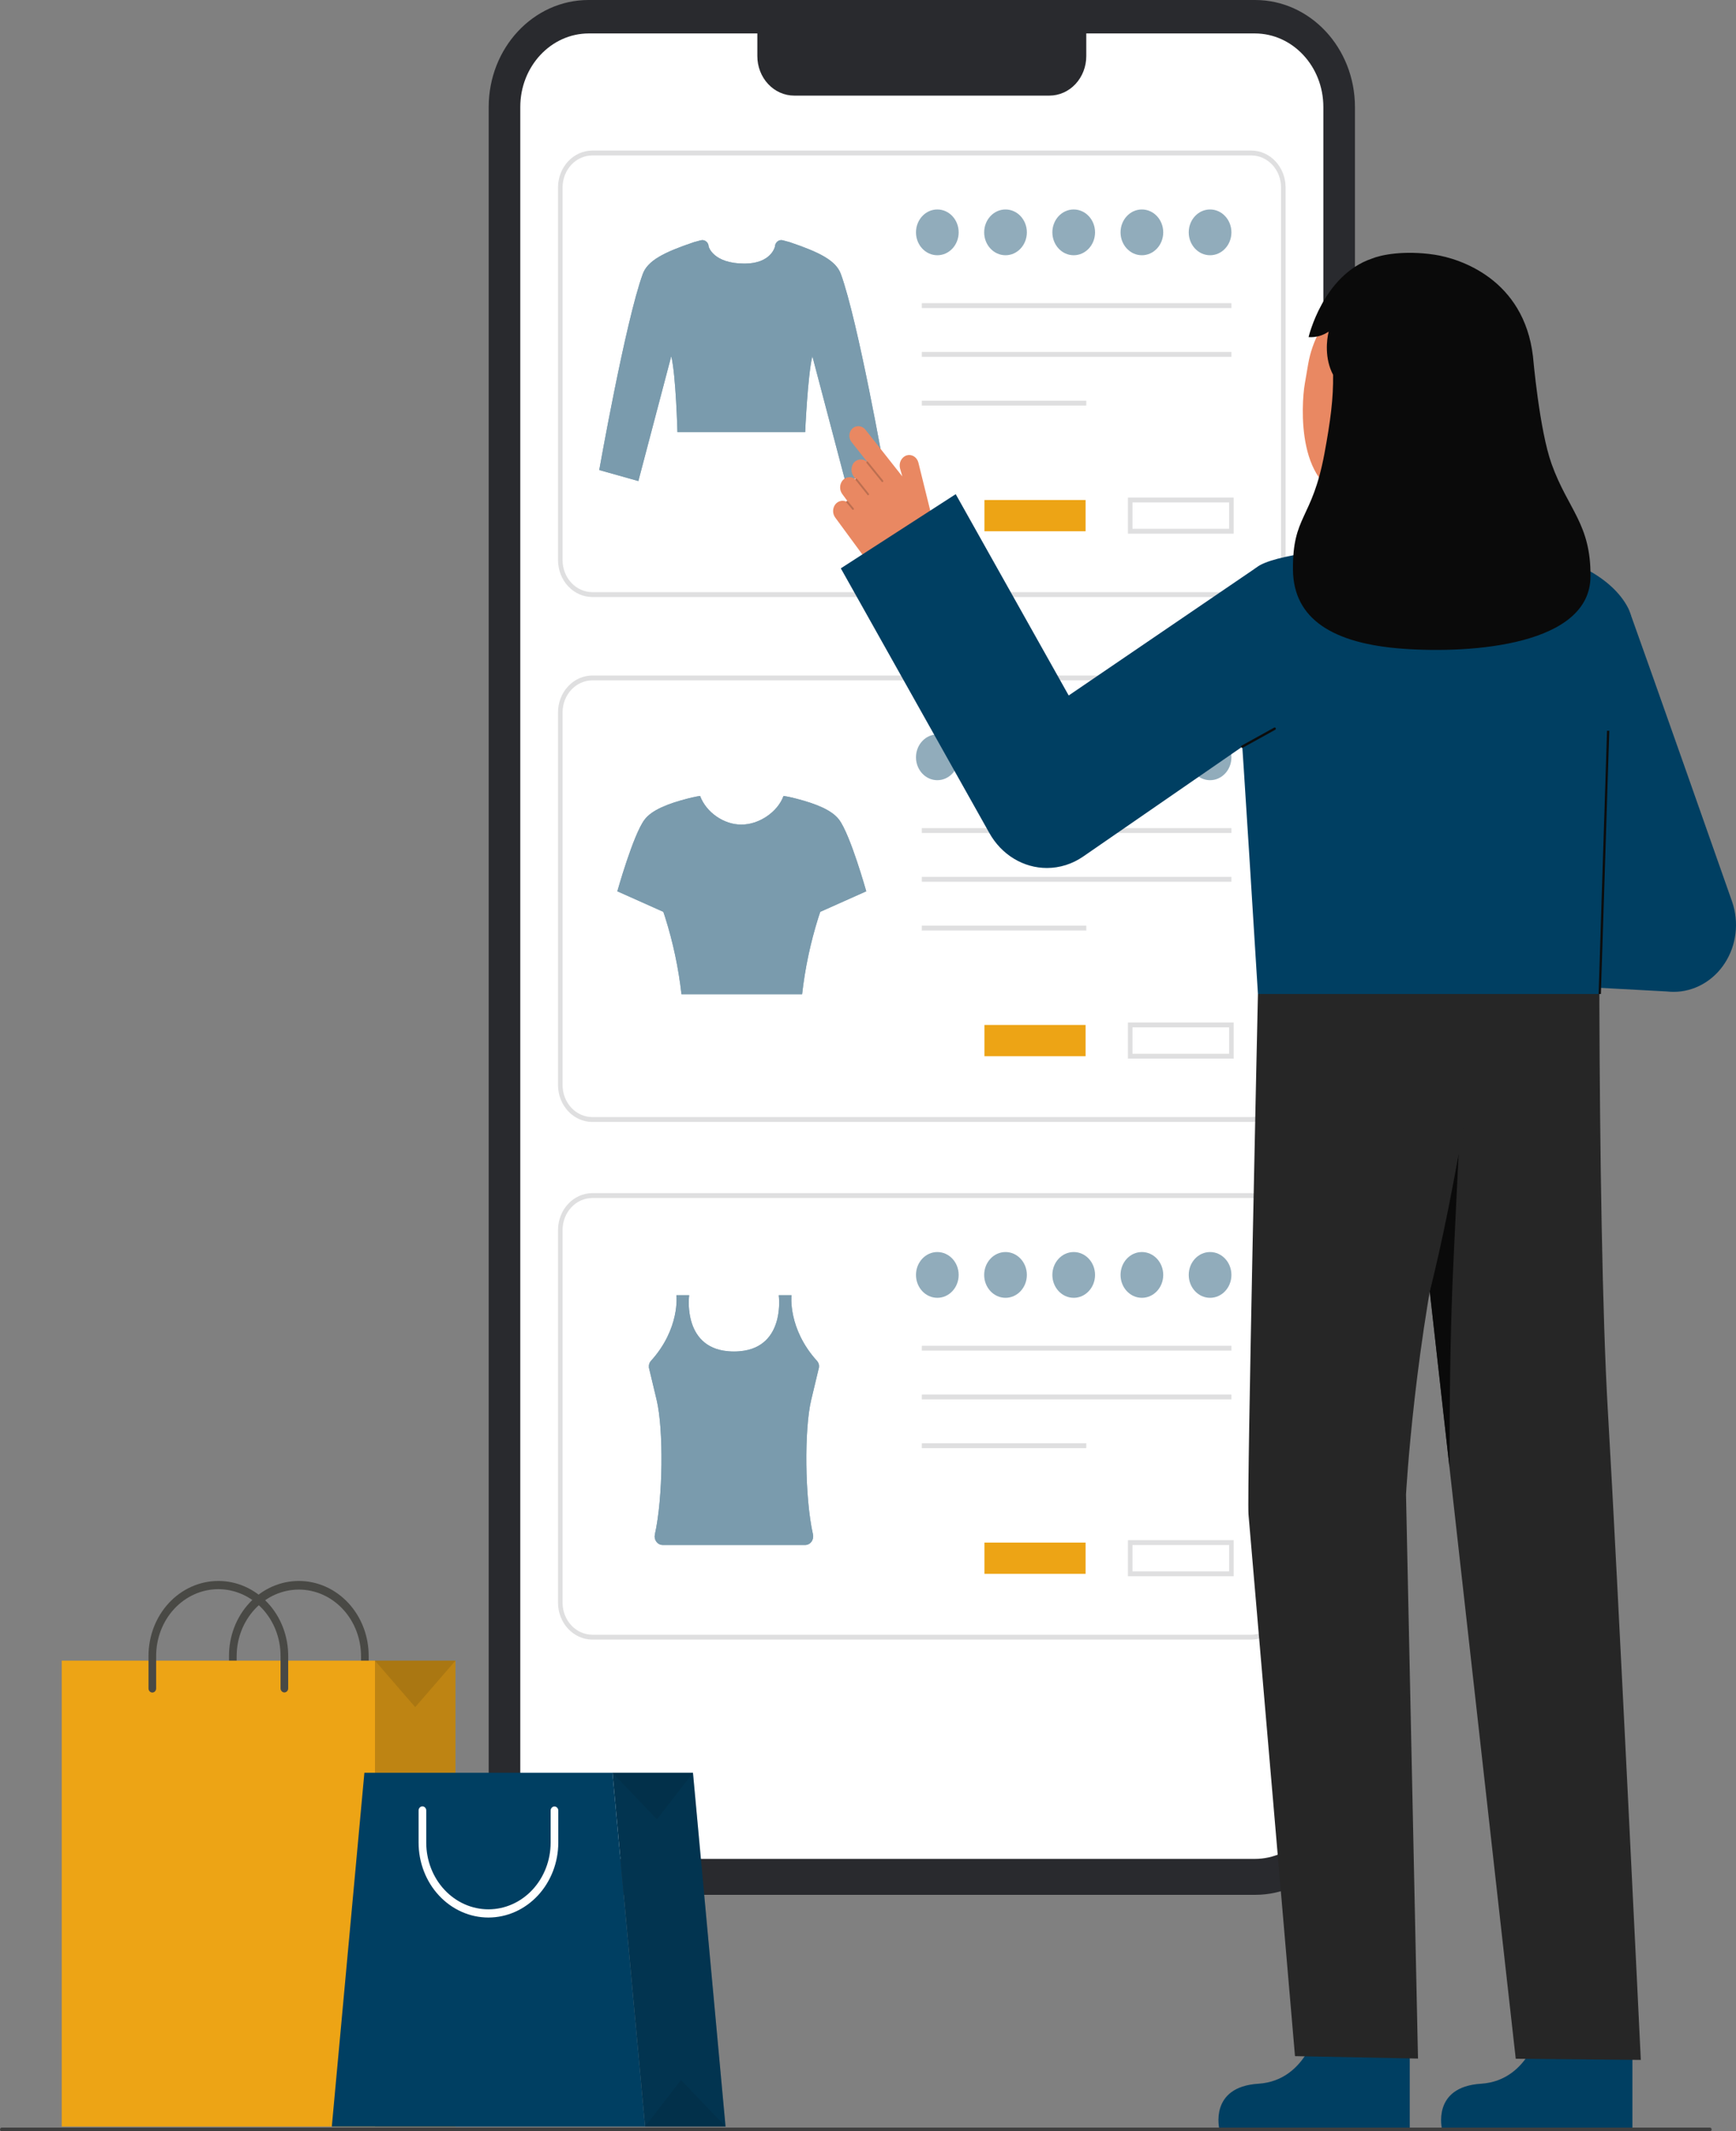 <svg width="365" height="448" viewBox="0 0 365 448" fill="none" xmlns="http://www.w3.org/2000/svg">
<rect x="0" y="0" width="365" height="448" fill="#808080" stroke="none"/>
<path d="M76.714 355.744C76.501 355.743 76.296 355.653 76.146 355.491C75.995 355.329 75.91 355.11 75.91 354.881V348.147C75.91 344.428 74.533 340.861 72.08 338.232C69.628 335.602 66.301 334.124 62.833 334.124C59.365 334.124 56.038 335.602 53.586 338.232C51.133 340.861 49.756 344.428 49.756 348.147V354.881C49.756 355.11 49.671 355.329 49.52 355.491C49.369 355.653 49.165 355.744 48.952 355.744C48.738 355.744 48.534 355.653 48.383 355.491C48.232 355.329 48.147 355.11 48.147 354.881V348.147C48.136 346.071 48.508 344.014 49.241 342.093C49.974 340.172 51.054 338.426 52.419 336.954C53.784 335.482 55.406 334.314 57.193 333.517C58.981 332.72 60.897 332.31 62.833 332.31C64.768 332.31 66.685 332.72 68.472 333.517C70.259 334.314 71.882 335.482 73.247 336.954C74.612 338.426 75.692 340.172 76.425 342.093C77.158 344.014 77.529 346.071 77.518 348.147V354.881C77.518 355.11 77.434 355.329 77.283 355.491C77.132 355.653 76.927 355.744 76.714 355.744Z" fill="#494945"/>
<path d="M95.762 349.062H78.84V446.993H95.762V349.062Z" fill="#EDA415"/>
<path opacity="0.21" d="M95.762 349.062H78.84V446.993H95.762V349.062Z" fill="#0A0A0A"/>
<path d="M78.841 349.062H12.977V446.993H78.841V349.062Z" fill="#EDA415"/>
<path d="M59.791 355.744C59.578 355.743 59.373 355.653 59.222 355.491C59.072 355.329 58.987 355.11 58.987 354.881V348.147C58.997 346.298 58.667 344.466 58.014 342.755C57.362 341.043 56.4 339.488 55.185 338.176C53.969 336.865 52.524 335.825 50.932 335.115C49.341 334.405 47.633 334.039 45.91 334.039C44.185 334.039 42.478 334.405 40.887 335.115C39.295 335.825 37.85 336.865 36.634 338.176C35.419 339.488 34.457 341.043 33.805 342.755C33.152 344.466 32.822 346.298 32.832 348.147V354.881C32.835 354.996 32.816 355.111 32.776 355.218C32.737 355.325 32.678 355.422 32.603 355.505C32.529 355.587 32.439 355.652 32.34 355.697C32.241 355.742 32.135 355.765 32.028 355.765C31.921 355.765 31.814 355.742 31.716 355.697C31.617 355.652 31.527 355.587 31.452 355.505C31.377 355.422 31.319 355.325 31.279 355.218C31.24 355.111 31.221 354.996 31.224 354.881V348.147C31.213 346.071 31.584 344.014 32.318 342.093C33.051 340.172 34.131 338.426 35.495 336.954C36.86 335.482 38.483 334.314 40.27 333.517C42.057 332.72 43.974 332.31 45.91 332.31C47.845 332.31 49.762 332.72 51.549 333.517C53.336 334.314 54.959 335.482 56.324 336.954C57.688 338.426 58.768 340.172 59.501 342.093C60.234 344.014 60.606 346.071 60.595 348.147V354.881C60.595 355.11 60.51 355.329 60.359 355.491C60.209 355.653 60.004 355.744 59.791 355.744Z" fill="#494945"/>
<path opacity="0.11" d="M78.84 349.062L87.301 358.833L95.761 349.062H78.84Z" fill="#0A0A0A"/>
<path opacity="0.11" d="M78.84 446.993L87.301 437.222L95.761 446.993H78.84Z" fill="#0A0A0A"/>
<path d="M263.89 0H123.741C112.147 0 102.749 10.078 102.749 22.51V375.778C102.749 388.21 112.147 398.288 123.741 398.288H263.89C275.483 398.288 284.882 388.21 284.882 375.778V22.51C284.882 10.078 275.483 0 263.89 0Z" fill="#292A2E"/>
<path d="M263.823 7.029H123.807C115.845 7.029 109.392 13.949 109.392 22.486V375.277C109.392 383.814 115.845 390.734 123.807 390.734H263.823C271.784 390.734 278.238 383.814 278.238 375.277V22.486C278.238 13.949 271.784 7.029 263.823 7.029Z" fill="white"/>
<path d="M159.234 4.123H228.394V11.796C228.394 13.997 227.579 16.107 226.128 17.663C224.677 19.22 222.709 20.094 220.657 20.095H166.973C164.921 20.095 162.952 19.22 161.501 17.664C160.05 16.108 159.234 13.997 159.234 11.796V4.123Z" fill="#292A2E"/>
<g opacity="0.15">
<path d="M263.079 125.492H124.55C122.635 125.49 120.8 124.674 119.446 123.222C118.092 121.77 117.33 119.802 117.328 117.749V39.389C117.33 37.336 118.092 35.368 119.446 33.916C120.8 32.465 122.635 31.648 124.55 31.646H263.079C264.994 31.648 266.83 32.465 268.184 33.916C269.537 35.368 270.299 37.336 270.301 39.389V117.749C270.299 119.802 269.537 121.77 268.184 123.222C266.83 124.674 264.994 125.49 263.079 125.492ZM124.55 32.671C122.889 32.673 121.296 33.382 120.122 34.641C118.947 35.901 118.287 37.608 118.285 39.389V117.749C118.287 119.53 118.947 121.238 120.122 122.497C121.296 123.757 122.889 124.465 124.55 124.468H263.079C264.741 124.466 266.333 123.757 267.508 122.498C268.683 121.238 269.344 119.53 269.345 117.749V39.389C269.344 37.608 268.683 35.9 267.508 34.641C266.333 33.381 264.741 32.673 263.079 32.671H124.55Z" fill="#292A2E"/>
</g>
<g opacity="0.43">
<path d="M197.077 53.653C199.555 53.653 201.564 51.498 201.564 48.841C201.564 46.183 199.555 44.028 197.077 44.028C194.598 44.028 192.589 46.183 192.589 48.841C192.589 51.498 194.598 53.653 197.077 53.653Z" fill="#003F62"/>
<path d="M211.413 53.653C213.892 53.653 215.901 51.498 215.901 48.841C215.901 46.183 213.892 44.028 211.413 44.028C208.935 44.028 206.925 46.183 206.925 48.841C206.925 51.498 208.935 53.653 211.413 53.653Z" fill="#003F62"/>
<path d="M225.75 53.653C228.229 53.653 230.238 51.498 230.238 48.841C230.238 46.183 228.229 44.028 225.75 44.028C223.271 44.028 221.262 46.183 221.262 48.841C221.262 51.498 223.271 53.653 225.75 53.653Z" fill="#003F62"/>
<path d="M240.086 53.653C242.565 53.653 244.574 51.498 244.574 48.841C244.574 46.183 242.565 44.028 240.086 44.028C237.608 44.028 235.599 46.183 235.599 48.841C235.599 51.498 237.608 53.653 240.086 53.653Z" fill="#003F62"/>
<path d="M254.422 53.653C256.901 53.653 258.91 51.498 258.91 48.841C258.91 46.183 256.901 44.028 254.422 44.028C251.944 44.028 249.935 46.183 249.935 48.841C249.935 51.498 251.944 53.653 254.422 53.653Z" fill="#003F62"/>
</g>
<g opacity="0.15">
<path d="M258.911 63.728H193.815V64.753H258.911V63.728Z" fill="#292A2E"/>
</g>
<g opacity="0.15">
<path d="M258.911 73.977H193.815V75.001H258.911V73.977Z" fill="#292A2E"/>
</g>
<g opacity="0.15">
<path d="M228.396 84.225H193.815V85.25H228.396V84.225Z" fill="#292A2E"/>
</g>
<g opacity="0.15">
<path d="M259.388 112.18H237.156V104.588H259.388V112.18ZM238.112 111.155H258.433V105.613H238.112V111.155Z" fill="#292A2E"/>
</g>
<path d="M228.252 105.1H206.976V111.667H228.252V105.1Z" fill="#EDA415"/>
<path d="M176.794 57.596C175.761 54.764 172.33 53.024 166.017 50.896C165.818 50.829 165.197 50.666 164.569 50.505C164.378 50.457 164.179 50.454 163.987 50.497C163.795 50.541 163.614 50.629 163.458 50.757C163.301 50.884 163.173 51.047 163.082 51.234C162.992 51.421 162.941 51.627 162.934 51.838C162.934 51.838 162.169 55.407 156.552 55.407C149.909 55.407 149.001 51.838 149.001 51.838C148.994 51.627 148.943 51.421 148.853 51.234C148.762 51.047 148.634 50.884 148.477 50.757C148.321 50.629 148.14 50.541 147.948 50.497C147.756 50.454 147.557 50.457 147.366 50.505C146.738 50.666 146.117 50.829 145.917 50.896C139.605 53.024 136.174 54.764 135.141 57.596C131.516 67.537 125.993 98.803 125.993 98.803L134.217 101.117L141.132 74.88C142.119 78.815 142.433 90.834 142.433 90.834H150.311H161.623H169.29C169.29 90.834 169.816 78.815 170.802 74.88L177.717 101.117L185.941 98.803C185.941 98.803 180.419 67.537 176.794 57.596Z" fill="#003F62"/>
<path opacity="0.48" d="M176.794 57.596C175.761 54.764 172.33 53.024 166.017 50.896C165.818 50.829 165.197 50.666 164.569 50.505C164.378 50.457 164.179 50.454 163.987 50.497C163.795 50.541 163.614 50.629 163.458 50.757C163.301 50.884 163.173 51.047 163.082 51.234C162.992 51.421 162.941 51.627 162.934 51.838C162.934 51.838 162.169 55.407 156.552 55.407C149.909 55.407 149.001 51.838 149.001 51.838C148.994 51.627 148.943 51.421 148.853 51.234C148.762 51.047 148.634 50.884 148.477 50.757C148.321 50.629 148.14 50.541 147.948 50.497C147.756 50.454 147.557 50.457 147.366 50.505C146.738 50.666 146.117 50.829 145.917 50.896C139.605 53.024 136.174 54.764 135.141 57.596C131.516 67.537 125.993 98.803 125.993 98.803L134.217 101.117L141.132 74.88C142.119 78.815 142.433 90.834 142.433 90.834H150.311H161.623H169.29C169.29 90.834 169.816 78.815 170.802 74.88L177.717 101.117L185.941 98.803C185.941 98.803 180.419 67.537 176.794 57.596Z" fill="white"/>
<g opacity="0.15">
<path d="M263.079 235.833H124.55C122.635 235.831 120.8 235.015 119.446 233.563C118.092 232.111 117.33 230.143 117.328 228.09V149.73C117.331 147.677 118.092 145.709 119.446 144.258C120.8 142.806 122.635 141.99 124.55 141.987H263.079C264.994 141.99 266.829 142.806 268.183 144.258C269.537 145.709 270.299 147.677 270.301 149.73V228.09C270.299 230.143 269.537 232.111 268.183 233.563C266.83 235.015 264.994 235.831 263.079 235.833ZM124.55 143.012C122.889 143.014 121.297 143.723 120.122 144.982C118.948 146.242 118.287 147.949 118.285 149.73V228.09C118.287 229.871 118.947 231.579 120.122 232.838C121.296 234.098 122.889 234.806 124.55 234.809H263.079C264.741 234.807 266.333 234.098 267.508 232.839C268.683 231.579 269.344 229.872 269.345 228.09V149.73C269.344 147.949 268.683 146.241 267.508 144.981C266.333 143.722 264.741 143.013 263.079 143.011L124.55 143.012Z" fill="#292A2E"/>
</g>
<g opacity="0.43">
<path d="M197.077 163.994C199.555 163.994 201.564 161.84 201.564 159.182C201.564 156.524 199.555 154.37 197.077 154.37C194.598 154.37 192.589 156.524 192.589 159.182C192.589 161.84 194.598 163.994 197.077 163.994Z" fill="#003F62"/>
<path d="M211.413 163.994C213.892 163.994 215.901 161.84 215.901 159.182C215.901 156.524 213.892 154.37 211.413 154.37C208.935 154.37 206.925 156.524 206.925 159.182C206.925 161.84 208.935 163.994 211.413 163.994Z" fill="#003F62"/>
<path d="M225.75 163.994C228.229 163.994 230.238 161.84 230.238 159.182C230.238 156.524 228.229 154.37 225.75 154.37C223.271 154.37 221.262 156.524 221.262 159.182C221.262 161.84 223.271 163.994 225.75 163.994Z" fill="#003F62"/>
<path d="M240.086 163.994C242.565 163.994 244.574 161.84 244.574 159.182C244.574 156.524 242.565 154.37 240.086 154.37C237.608 154.37 235.599 156.524 235.599 159.182C235.599 161.84 237.608 163.994 240.086 163.994Z" fill="#003F62"/>
<path d="M254.422 163.994C256.901 163.994 258.91 161.84 258.91 159.182C258.91 156.524 256.901 154.37 254.422 154.37C251.944 154.37 249.935 156.524 249.935 159.182C249.935 161.84 251.944 163.994 254.422 163.994Z" fill="#003F62"/>
</g>
<g opacity="0.15">
<path d="M258.911 174.069H193.815V175.094H258.911V174.069Z" fill="#292A2E"/>
</g>
<g opacity="0.15">
<path d="M258.911 184.318H193.815V185.342H258.911V184.318Z" fill="#292A2E"/>
</g>
<g opacity="0.15">
<path d="M228.396 194.566H193.815V195.591H228.396V194.566Z" fill="#292A2E"/>
</g>
<g opacity="0.15">
<path d="M259.388 222.521H237.156V214.929H259.388V222.521ZM238.112 221.496H258.433V215.954H238.112V221.496Z" fill="#292A2E"/>
</g>
<path d="M228.252 215.442H206.976V222.009H228.252V215.442Z" fill="#EDA415"/>
<path opacity="0.48" d="M176.418 172.291C174.868 170.234 171.452 168.922 167.461 167.882C165.839 167.46 164.74 167.301 164.74 167.301C163.456 170.791 159.486 173.317 155.987 173.318H155.744C152.245 173.318 148.48 170.791 147.195 167.301C147.195 167.301 146.096 167.459 144.471 167.882C140.48 168.922 137.064 170.234 135.514 172.291C133.132 175.451 129.797 187.347 129.797 187.347L139.465 191.666C139.54 191.882 139.613 192.098 139.685 192.314C139.736 192.469 139.787 192.624 139.838 192.778C139.833 192.763 139.828 192.748 139.823 192.733C139.835 192.768 139.847 192.805 139.858 192.842C141.513 198.082 142.661 203.491 143.283 208.983C143.325 208.969 168.604 208.969 168.645 208.983C169.268 203.491 170.416 198.082 172.071 192.842C172.083 192.805 172.094 192.769 172.107 192.733C172.152 192.593 172.198 192.454 172.244 192.314C172.316 192.098 172.39 191.882 172.464 191.666L182.132 187.347C182.132 187.347 178.801 175.454 176.418 172.291Z" fill="white"/>
<path d="M176.418 172.291C174.868 170.234 171.452 168.922 167.461 167.882C165.839 167.46 164.74 167.301 164.74 167.301C163.456 170.791 159.486 173.317 155.987 173.318H155.744C152.245 173.318 148.48 170.791 147.195 167.301C147.195 167.301 146.096 167.459 144.471 167.882C140.48 168.922 137.064 170.234 135.514 172.291C133.132 175.451 129.797 187.347 129.797 187.347L139.465 191.666C139.54 191.882 139.613 192.098 139.685 192.314C139.736 192.469 139.787 192.624 139.838 192.778C139.833 192.763 139.828 192.748 139.823 192.733C139.835 192.768 139.847 192.805 139.858 192.842C141.513 198.082 142.661 203.491 143.283 208.983C143.325 208.969 168.604 208.969 168.645 208.983C169.268 203.491 170.416 198.082 172.071 192.842C172.083 192.805 172.094 192.769 172.107 192.733C172.152 192.593 172.198 192.454 172.244 192.314C172.316 192.098 172.39 191.882 172.464 191.666L182.132 187.347C182.132 187.347 178.801 175.454 176.418 172.291Z" fill="#003F62"/>
<path opacity="0.48" d="M176.418 172.291C174.868 170.234 171.452 168.922 167.461 167.882C165.839 167.46 164.74 167.301 164.74 167.301C163.456 170.791 159.486 173.317 155.987 173.318H155.744C152.245 173.318 148.48 170.791 147.195 167.301C147.195 167.301 146.096 167.459 144.471 167.882C140.48 168.922 137.064 170.234 135.514 172.291C133.132 175.451 129.797 187.347 129.797 187.347L139.465 191.666C139.54 191.882 139.613 192.098 139.685 192.314C139.736 192.469 139.787 192.624 139.838 192.778C139.833 192.763 139.828 192.748 139.823 192.733C139.835 192.768 139.847 192.805 139.858 192.842C141.513 198.082 142.661 203.491 143.283 208.983C143.325 208.969 168.604 208.969 168.645 208.983C169.268 203.491 170.416 198.082 172.071 192.842C172.083 192.805 172.094 192.769 172.107 192.733C172.152 192.593 172.198 192.454 172.244 192.314C172.316 192.098 172.39 191.882 172.464 191.666L182.132 187.347C182.132 187.347 178.801 175.454 176.418 172.291Z" fill="white"/>
<g opacity="0.15">
<path d="M263.079 344.637H124.55C122.635 344.635 120.8 343.818 119.446 342.366C118.092 340.915 117.33 338.946 117.328 336.893V258.534C117.33 256.481 118.092 254.513 119.446 253.061C120.8 251.609 122.635 250.793 124.55 250.791H263.079C264.994 250.793 266.83 251.609 268.183 253.061C269.537 254.513 270.299 256.481 270.301 258.534V336.893C270.299 338.946 269.537 340.915 268.184 342.366C266.83 343.818 264.994 344.635 263.079 344.637ZM124.55 251.815C122.889 251.818 121.296 252.526 120.121 253.785C118.947 255.045 118.286 256.753 118.284 258.534V336.893C118.286 338.675 118.946 340.382 120.121 341.642C121.296 342.902 122.889 343.61 124.55 343.613H263.079C264.741 343.61 266.333 342.902 267.508 341.642C268.683 340.382 269.344 338.675 269.345 336.893V258.534C269.343 256.753 268.683 255.045 267.508 253.785C266.333 252.526 264.741 251.818 263.079 251.815H124.55Z" fill="#292A2E"/>
</g>
<g opacity="0.43">
<path d="M197.077 272.797C199.555 272.797 201.564 270.643 201.564 267.985C201.564 265.327 199.555 263.173 197.077 263.173C194.598 263.173 192.589 265.327 192.589 267.985C192.589 270.643 194.598 272.797 197.077 272.797Z" fill="#003F62"/>
<path d="M211.413 272.797C213.892 272.797 215.901 270.643 215.901 267.985C215.901 265.327 213.892 263.173 211.413 263.173C208.935 263.173 206.925 265.327 206.925 267.985C206.925 270.643 208.935 272.797 211.413 272.797Z" fill="#003F62"/>
<path d="M225.75 272.797C228.229 272.797 230.238 270.643 230.238 267.985C230.238 265.327 228.229 263.173 225.75 263.173C223.271 263.173 221.262 265.327 221.262 267.985C221.262 270.643 223.271 272.797 225.75 272.797Z" fill="#003F62"/>
<path d="M240.086 272.797C242.565 272.797 244.574 270.643 244.574 267.985C244.574 265.327 242.565 263.173 240.086 263.173C237.608 263.173 235.599 265.327 235.599 267.985C235.599 270.643 237.608 272.797 240.086 272.797Z" fill="#003F62"/>
<path d="M254.422 272.797C256.901 272.797 258.91 270.643 258.91 267.985C258.91 265.327 256.901 263.173 254.422 263.173C251.944 263.173 249.935 265.327 249.935 267.985C249.935 270.643 251.944 272.797 254.422 272.797Z" fill="#003F62"/>
</g>
<g opacity="0.15">
<path d="M258.911 282.872H193.815V283.897H258.911V282.872Z" fill="#292A2E"/>
</g>
<g opacity="0.15">
<path d="M258.911 293.121H193.815V294.146H258.911V293.121Z" fill="#292A2E"/>
</g>
<g opacity="0.15">
<path d="M228.396 303.369H193.815V304.394H228.396V303.369Z" fill="#292A2E"/>
</g>
<g opacity="0.15">
<path d="M259.388 331.325H237.156V323.733H259.388V331.325ZM238.112 330.3H258.433V324.757H238.112V330.3Z" fill="#292A2E"/>
</g>
<path d="M228.252 324.245H206.976V330.812H228.252V324.245Z" fill="#EDA415"/>
<path opacity="0.48" d="M169.29 324.752C169.546 324.751 169.799 324.688 170.029 324.567C170.259 324.446 170.46 324.271 170.617 324.054C170.775 323.838 170.884 323.586 170.938 323.317C170.991 323.049 170.987 322.771 170.925 322.504C169.208 314.852 169.078 300.446 170.559 294.254L172.198 287.403L172.195 287.37C172.224 287.136 172.202 286.897 172.133 286.673C172.063 286.449 171.947 286.244 171.793 286.075C165.596 279.255 166.412 272.25 166.412 272.25H163.741C163.914 273.901 163.814 275.571 163.443 277.184C162.774 280.015 160.994 283.157 156.481 283.912C155.047 284.141 153.589 284.141 152.155 283.912C147.643 283.157 145.862 280.015 145.193 277.184C144.823 275.571 144.722 273.901 144.896 272.25H142.226C142.226 272.25 143.041 279.254 136.843 286.074C136.689 286.243 136.573 286.448 136.504 286.673C136.434 286.897 136.413 287.135 136.441 287.37L136.419 287.402L138.058 294.254C139.54 300.445 139.409 314.853 137.692 322.504C137.631 322.77 137.626 323.048 137.68 323.317C137.733 323.585 137.842 323.837 138 324.054C138.157 324.27 138.358 324.446 138.588 324.566C138.818 324.687 139.071 324.75 139.327 324.751L169.29 324.752Z" fill="white"/>
<path d="M169.29 324.752C169.546 324.751 169.799 324.688 170.029 324.567C170.259 324.446 170.46 324.271 170.617 324.054C170.775 323.838 170.884 323.586 170.938 323.317C170.991 323.049 170.987 322.771 170.925 322.504C169.208 314.852 169.078 300.446 170.559 294.254L172.198 287.403L172.195 287.37C172.224 287.136 172.202 286.897 172.133 286.673C172.063 286.449 171.947 286.244 171.793 286.075C165.596 279.255 166.412 272.25 166.412 272.25H163.741C163.914 273.901 163.814 275.571 163.443 277.184C162.774 280.015 160.994 283.157 156.481 283.912C155.047 284.141 153.589 284.141 152.155 283.912C147.643 283.157 145.862 280.015 145.193 277.184C144.823 275.571 144.722 273.901 144.896 272.25H142.226C142.226 272.25 143.041 279.254 136.843 286.074C136.689 286.243 136.573 286.448 136.504 286.673C136.434 286.897 136.413 287.135 136.441 287.37L136.419 287.402L138.058 294.254C139.54 300.445 139.409 314.853 137.692 322.504C137.631 322.77 137.626 323.048 137.68 323.317C137.733 323.585 137.842 323.837 138 324.054C138.157 324.27 138.358 324.446 138.588 324.566C138.818 324.687 139.071 324.75 139.327 324.751L169.29 324.752Z" fill="#003F62"/>
<path opacity="0.48" d="M169.29 324.752C169.546 324.751 169.799 324.688 170.029 324.567C170.259 324.446 170.46 324.271 170.617 324.054C170.775 323.838 170.884 323.586 170.938 323.317C170.991 323.049 170.987 322.771 170.925 322.504C169.208 314.852 169.078 300.446 170.559 294.254L172.198 287.403L172.195 287.37C172.224 287.136 172.202 286.897 172.133 286.673C172.063 286.449 171.947 286.244 171.793 286.075C165.596 279.255 166.412 272.25 166.412 272.25H163.741C163.914 273.901 163.814 275.571 163.443 277.184C162.774 280.015 160.994 283.157 156.481 283.912C155.047 284.141 153.589 284.141 152.155 283.912C147.643 283.157 145.862 280.015 145.193 277.184C144.823 275.571 144.722 273.901 144.896 272.25H142.226C142.226 272.25 143.041 279.254 136.843 286.074C136.689 286.243 136.573 286.448 136.504 286.673C136.434 286.897 136.413 287.135 136.441 287.37L136.419 287.402L138.058 294.254C139.54 300.445 139.409 314.853 137.692 322.504C137.631 322.77 137.626 323.048 137.68 323.317C137.733 323.585 137.842 323.837 138 324.054C138.157 324.27 138.358 324.446 138.588 324.566C138.818 324.687 139.071 324.75 139.327 324.751L169.29 324.752Z" fill="white"/>
<path d="M324.032 425.329C324.032 425.329 321.875 437.32 311.403 437.99C300.931 438.66 303.202 447.604 303.202 447.604H343.219V426.165L324.032 425.329Z" fill="#003F62"/>
<path d="M336.376 206.56C336.376 206.56 336.25 202.955 336.277 211.133C336.376 241.637 336.869 276.479 338.075 296.869C340.014 329.645 344.986 432.983 344.986 432.983L318.69 432.746L293.203 205.321L336.376 206.56Z" fill="#262626"/>
<path d="M306.681 242.53C306.681 242.53 305.591 264.666 305.39 269.863C304.923 281.882 304.76 294.326 304.76 308.435L300.616 271.448C300.616 271.448 303.647 259.858 306.681 242.53Z" fill="#0A0A0A"/>
<path d="M277.218 425.329C277.218 425.329 275.061 437.32 264.589 437.99C254.117 438.66 256.388 447.604 256.388 447.604H296.406V426.165L277.218 425.329Z" fill="#003F62"/>
<path d="M264.486 208.929C264.486 208.929 262.157 313.184 262.498 318.28L272.277 432.191L298.139 432.704L295.619 314.158C295.619 314.158 297.396 281.457 304.764 251.093C308.534 235.508 310.803 219.55 311.536 203.469L264.486 208.929Z" fill="#262626"/>
<path d="M336.661 206.558L336.747 206.563C336.747 206.563 336.685 204.784 336.661 206.558Z" fill="#333333"/>
<path d="M260.785 151.062C261.327 157.894 263.965 200.516 264.486 208.931H336.349C336.755 201.341 338.577 168.155 340.117 153.313C341.586 139.151 344.469 132.06 342.356 127.874C338.903 121.031 329.467 117.076 323.032 116.142C319.103 115.572 313.194 115.163 313.194 115.163C313.194 115.163 312.693 126.014 300.761 126.62C284.52 127.44 285.605 115.162 285.524 115.162C282.893 115.162 267.572 116.489 264.185 119.285C258.262 124.175 259.633 136.583 260.785 151.062Z" fill="#003F62"/>
<path d="M259.792 142.5C259.731 142.5 259.672 142.475 259.627 142.43C259.583 142.385 259.556 142.324 259.553 142.258L258.973 131.41C258.969 131.342 258.991 131.275 259.033 131.225C259.075 131.174 259.134 131.143 259.198 131.139C259.261 131.136 259.322 131.159 259.37 131.204C259.417 131.249 259.446 131.312 259.45 131.38L260.03 142.229C260.033 142.296 260.012 142.363 259.97 142.414C259.927 142.464 259.868 142.495 259.805 142.499L259.792 142.5Z" fill="#0C0C0C"/>
<path d="M351.883 208.482C353.996 208.482 356.079 207.934 357.952 206.885C359.826 205.837 361.436 204.318 362.644 202.459C363.853 200.599 364.625 198.454 364.894 196.207C365.163 193.959 364.922 191.674 364.191 189.548C363.449 187.389 346.044 137.969 342.73 128.812L318.196 139.471C320.06 144.62 326.809 164.135 332.232 179.855L323.223 178.805L320.387 206.777L350.463 208.4C350.935 208.455 351.409 208.482 351.883 208.482Z" fill="#003F62"/>
<path d="M276.963 114.225C277.044 114.214 279.248 123.109 296.451 121.724C308.359 120.768 311.265 112.076 311.536 112.076C310.252 111.783 308.167 111.479 307.597 111.153C305.721 110.073 304.356 108.758 303.668 105.935C303.13 103.728 302.856 95.23 302.856 90.967L284.53 95.382C284.786 100.191 286.574 111.341 280.308 113.314C279.265 113.64 278.143 113.94 276.963 114.225Z" fill="#E98862"/>
<path d="M285.164 104.837C292.389 105.448 301.669 102.178 303.432 91.843L305.022 82.516C306.785 72.181 303.152 62.81 294.076 61.031C285.001 59.251 276.789 66.299 275.027 76.634L274.322 80.762C273.646 84.729 272.275 103.747 285.164 104.837Z" fill="#E98862"/>
<path d="M278.466 95.348C279.762 88.361 280.357 83.7 280.288 78.782C278.462 75.349 278.942 71.403 279.357 69.7C278.1 70.557 276.621 70.964 275.134 70.862C275.134 70.862 278.154 57.863 288.421 54.365C290.309 53.577 295.129 52.582 301.53 53.523C306.973 54.323 320.392 58.688 322.309 74.887V74.896C322.372 75.433 323.661 90.359 326.228 97.52C329.681 107.147 334.529 110.138 334.406 121.245C334.248 135.532 309.753 137.433 294.981 136.364C280.208 135.296 271.959 130.087 271.851 119.791C271.734 108.254 275.871 109.326 278.466 95.348Z" fill="#0A0A0A"/>
<path d="M337.881 153.598L336.115 208.922L336.593 208.94L338.359 153.616L337.881 153.598Z" fill="#0C0C0C"/>
<path d="M181.992 90.36L189.714 100.14L189.236 98.461C189.092 97.916 189.146 97.332 189.388 96.828C189.63 96.324 190.041 95.937 190.538 95.745C190.798 95.656 191.072 95.624 191.344 95.652C191.616 95.68 191.88 95.768 192.119 95.909C192.358 96.049 192.568 96.241 192.736 96.472C192.904 96.703 193.027 96.968 193.096 97.251L196.626 111.506C197.072 113.305 196.844 115.22 195.991 116.842C195.139 118.464 193.729 119.665 192.063 120.188C190.128 120.795 188.068 120.769 186.147 120.113C184.226 119.457 182.532 118.201 181.282 116.505L175.629 108.815C175.328 108.421 175.163 107.928 175.163 107.419C175.162 106.911 175.325 106.417 175.624 106.022C175.901 105.672 176.276 105.425 176.693 105.319C177.11 105.214 177.548 105.253 177.942 105.434C177.948 105.409 177.959 105.386 177.973 105.366C177.988 105.346 178.006 105.33 178.026 105.317C178.047 105.305 178.07 105.298 178.093 105.295C178.117 105.293 178.14 105.295 178.163 105.303L177.116 103.883C176.795 103.467 176.626 102.941 176.639 102.401C176.652 101.862 176.846 101.345 177.187 100.947C177.535 100.565 178.003 100.335 178.501 100.303C178.998 100.27 179.489 100.438 179.878 100.772C179.881 100.749 179.887 100.727 179.898 100.707L179.467 100.125C179.187 99.726 179.034 99.241 179.03 98.742C179.026 98.242 179.173 97.755 179.447 97.352C179.783 96.917 180.264 96.641 180.787 96.583C181.31 96.524 181.834 96.688 182.246 97.038L182.274 97.009L179.029 92.9C178.863 92.689 178.738 92.444 178.663 92.18C178.588 91.916 178.563 91.638 178.591 91.364C178.62 91.089 178.7 90.824 178.827 90.584C178.954 90.343 179.125 90.133 179.33 89.967C179.738 89.659 180.239 89.528 180.733 89.601C181.227 89.674 181.677 89.945 181.992 90.36Z" fill="#E98862"/>
<path opacity="0.2" d="M182.167 97.267C182.175 97.289 182.186 97.309 182.201 97.327L185.396 101.279C185.43 101.312 185.475 101.33 185.521 101.33C185.567 101.33 185.612 101.313 185.647 101.28C185.682 101.248 185.705 101.203 185.712 101.154C185.718 101.105 185.708 101.055 185.682 101.013L182.487 97.062C182.458 97.026 182.418 97.002 182.375 96.995C182.331 96.987 182.286 96.997 182.248 97.021C182.21 97.045 182.181 97.084 182.167 97.128C182.152 97.173 182.153 97.222 182.169 97.267H182.167Z" fill="#0C0C0C"/>
<path opacity="0.2" d="M179.882 100.864C179.89 100.886 179.901 100.906 179.915 100.923L182.404 104.049C182.438 104.08 182.482 104.097 182.528 104.097C182.573 104.097 182.617 104.08 182.651 104.048C182.686 104.017 182.709 103.973 182.716 103.925C182.723 103.877 182.714 103.828 182.691 103.786L180.202 100.66C180.172 100.627 180.132 100.605 180.089 100.599C180.046 100.592 180.002 100.602 179.965 100.626C179.928 100.649 179.899 100.686 179.884 100.73C179.869 100.773 179.868 100.821 179.882 100.865L179.882 100.864Z" fill="#0C0C0C"/>
<path opacity="0.2" d="M177.941 105.567C177.949 105.59 177.961 105.612 177.976 105.63L179.184 107.077C179.199 107.102 179.218 107.123 179.242 107.139C179.265 107.155 179.291 107.165 179.319 107.169C179.346 107.173 179.374 107.171 179.4 107.162C179.427 107.153 179.451 107.139 179.472 107.119C179.492 107.099 179.508 107.075 179.519 107.048C179.53 107.02 179.536 106.991 179.535 106.961C179.535 106.932 179.528 106.903 179.516 106.876C179.504 106.85 179.486 106.826 179.465 106.807L178.257 105.36C178.227 105.327 178.188 105.307 178.145 105.302C178.103 105.296 178.06 105.306 178.023 105.33C177.987 105.354 177.959 105.391 177.944 105.434C177.929 105.477 177.928 105.524 177.941 105.567Z" fill="#0C0C0C"/>
<path d="M220.111 182.448C217.68 182.448 215.29 181.774 213.174 180.491C211.058 179.209 209.287 177.361 208.033 175.128L176.785 119.464L200.942 103.872L224.697 146.188L264.185 119.286L280.914 143.338L227.741 180.042C225.466 181.613 222.817 182.448 220.111 182.448Z" fill="#003F62"/>
<path d="M261.184 157.201C261.131 157.201 261.079 157.181 261.037 157.146C260.995 157.11 260.965 157.061 260.953 157.005C260.94 156.949 260.945 156.89 260.967 156.838C260.989 156.786 261.027 156.743 261.075 156.717L267.898 152.942C267.954 152.911 268.02 152.905 268.08 152.925C268.141 152.946 268.191 152.992 268.22 153.052C268.249 153.112 268.255 153.183 268.236 153.248C268.216 153.312 268.174 153.366 268.117 153.397L261.294 157.172C261.26 157.191 261.223 157.201 261.184 157.201Z" fill="#0C0C0C"/>
<path d="M152.548 446.993H135.626L128.777 372.633H145.699L152.548 446.993Z" fill="#003F62"/>
<path opacity="0.21" d="M152.548 446.993H135.626L128.777 372.633H145.699L152.548 446.993Z" fill="#0A0A0A"/>
<path d="M135.626 446.993H69.764L76.613 372.633H128.777L135.626 446.993Z" fill="#003F62"/>
<path d="M102.696 403.059C100.767 403.059 98.858 402.652 97.076 401.86C95.294 401.069 93.675 399.909 92.312 398.447C90.948 396.985 89.866 395.249 89.128 393.338C88.39 391.427 88.01 389.38 88.01 387.312V380.577C88.008 380.462 88.027 380.347 88.066 380.24C88.105 380.133 88.164 380.036 88.239 379.953C88.314 379.871 88.403 379.805 88.502 379.761C88.601 379.716 88.707 379.693 88.814 379.693C88.922 379.693 89.028 379.716 89.127 379.761C89.226 379.805 89.315 379.871 89.39 379.953C89.465 380.036 89.524 380.133 89.563 380.24C89.602 380.347 89.621 380.462 89.619 380.577V387.311C89.619 391.03 90.996 394.596 93.449 397.226C95.901 399.856 99.228 401.333 102.696 401.333C106.164 401.333 109.49 399.856 111.943 397.226C114.395 394.596 115.773 391.03 115.773 387.311V380.577C115.773 380.348 115.858 380.128 116.009 379.967C116.16 379.805 116.364 379.714 116.577 379.714C116.791 379.714 116.995 379.805 117.146 379.967C117.297 380.128 117.382 380.348 117.382 380.577V387.311C117.378 391.486 115.829 395.489 113.076 398.441C110.323 401.394 106.59 403.054 102.696 403.059Z" fill="white"/>
<path opacity="0.08" d="M128.777 372.633L138.119 382.404L145.699 372.633H128.777Z" fill="#0A0A0A"/>
<path opacity="0.08" d="M135.626 446.993L143.184 437.222L152.548 446.993H135.626Z" fill="#0A0A0A"/>
<path d="M359.498 448H0.383C0.333 448.002 0.284 447.993 0.237 447.974C0.191 447.955 0.149 447.926 0.113 447.889C0.077 447.852 0.049 447.808 0.029 447.759C0.01 447.71 0 447.657 0 447.604C0 447.551 0.01 447.498 0.029 447.449C0.049 447.4 0.077 447.356 0.113 447.319C0.149 447.282 0.191 447.253 0.237 447.234C0.284 447.215 0.333 447.206 0.383 447.208H359.498C359.547 447.206 359.597 447.215 359.643 447.234C359.689 447.253 359.732 447.282 359.767 447.319C359.803 447.356 359.832 447.4 359.851 447.449C359.87 447.498 359.88 447.551 359.88 447.604C359.88 447.657 359.87 447.71 359.851 447.759C359.832 447.808 359.803 447.852 359.767 447.889C359.732 447.926 359.689 447.955 359.643 447.974C359.597 447.993 359.547 448.002 359.498 448Z" fill="#3F3F3F"/>
</svg>
